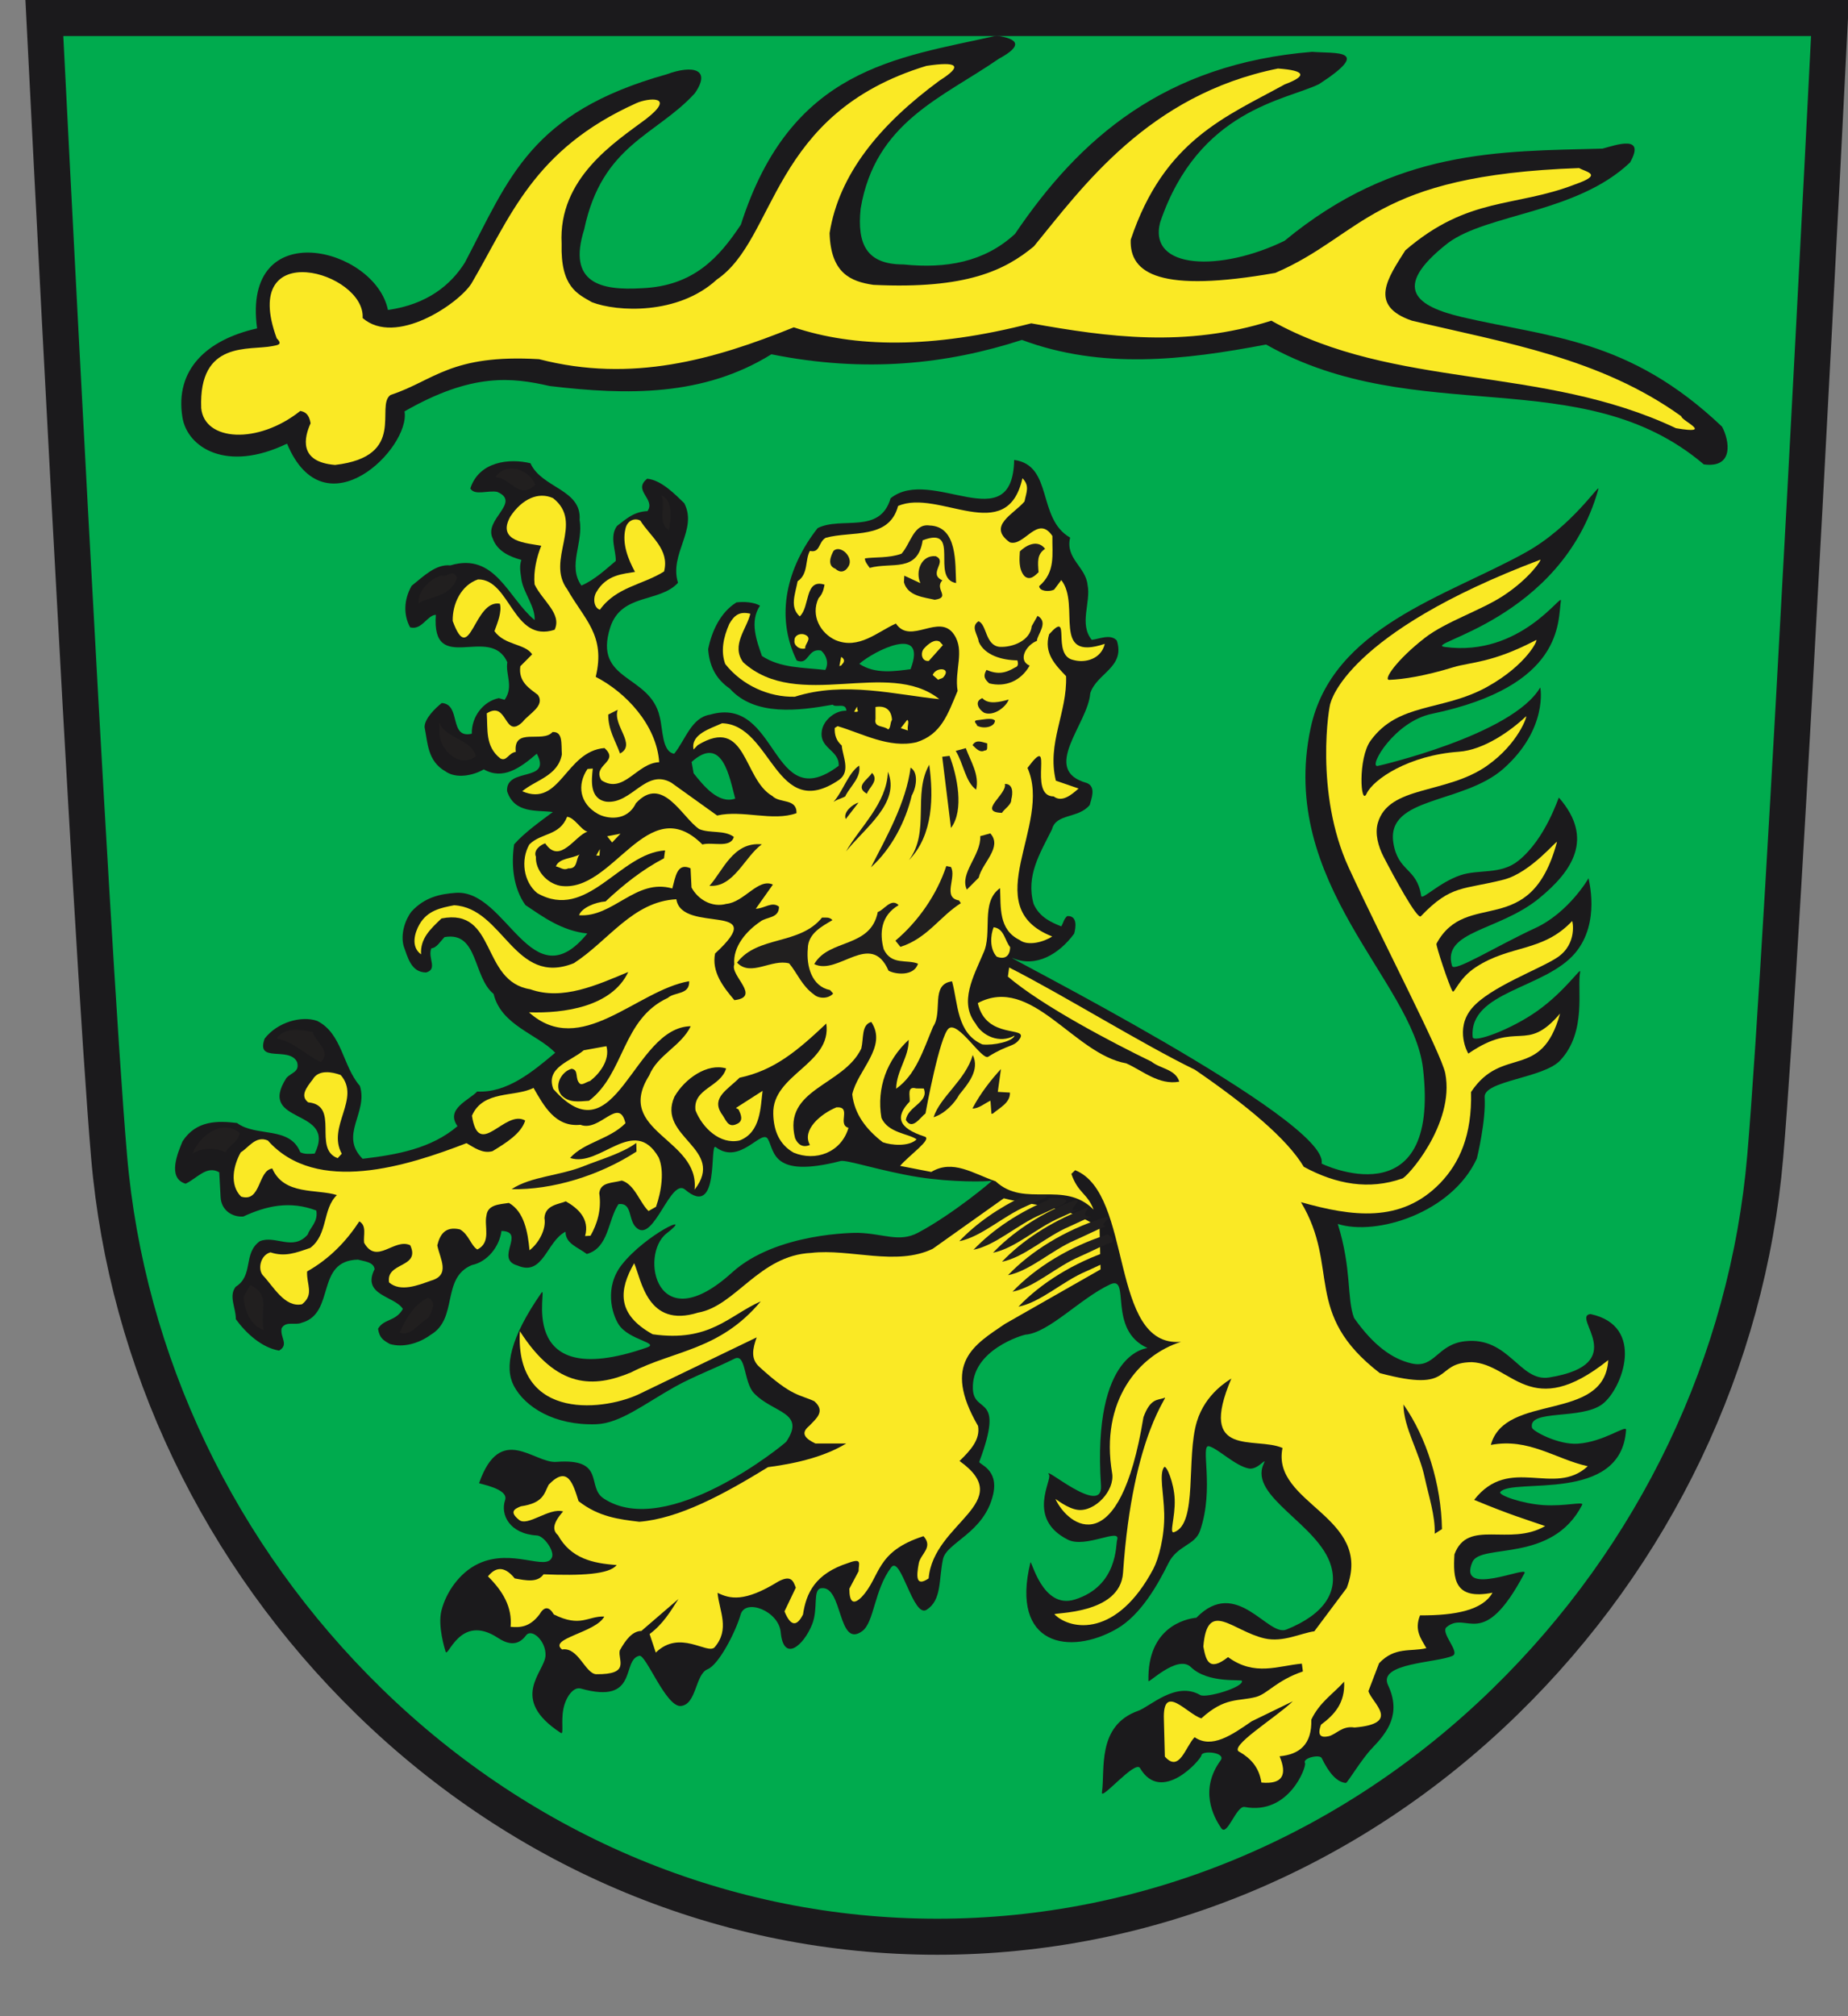 <?xml version="1.0" encoding="UTF-8" standalone="no"?>
<!-- Created with Inkscape (http://www.inkscape.org/) -->
<svg
   xmlns:svg="http://www.w3.org/2000/svg"
   xmlns="http://www.w3.org/2000/svg"
   version="1.0"
   width="532.16"
   height="580.373"
   id="svg3598">
  <rect width="100%" height="100%" fill="#808080" stroke="none"/>
  <defs
     id="defs3600" />
  <g
     transform="translate(-83.92,-242.175)"
     id="layer1">
    <path
       d="M 95.58,243.627 C 95.58,243.627 108.885,509.26 114.223,571.36 C 119.292,630.356 145.906,686.07 189.161,728.236 C 233.917,771.871 291.986,795.895 352.678,795.895 C 413.367,795.895 471.445,771.871 516.195,728.236 C 559.45,686.07 586.061,630.356 591.127,571.36 C 596.468,509.26 609.783,243.627 609.783,243.627 L 95.58,243.627 z"
       id="path3395"
       style="fill:#ffffff;stroke:none;stroke-width:4.687;stroke-linecap:butt;stroke-linejoin:miter;stroke-miterlimit:4;stroke-dasharray:none;stroke-opacity:1" />
    <path
       d="M 83.92,270.281 C 83.92,270.281 97.225,535.914 102.563,598.014 C 107.632,657.009 134.246,712.723 177.501,754.89 C 222.257,798.525 280.326,822.549 341.018,822.549 C 401.707,822.549 459.786,798.525 504.535,754.89 C 547.79,712.723 574.401,657.009 579.467,598.014 C 584.808,535.914 598.123,270.281 598.123,270.281 L 83.92,270.281 z"
       id="path149"
       style="fill:none;stroke:none;stroke-width:3.246;stroke-linecap:butt;stroke-linejoin:miter;stroke-miterlimit:4;stroke-dasharray:none;stroke-opacity:1" />
    <path
       d="M 96.692,247.36 C 96.692,247.36 109.997,512.994 115.335,575.094 C 120.404,634.089 147.018,689.803 190.273,731.97 C 235.03,775.605 293.098,799.629 353.79,799.629 C 414.479,799.629 472.558,775.605 517.307,731.97 C 560.562,689.803 587.173,634.089 592.239,575.094 C 597.58,512.994 610.895,247.36 610.895,247.36 L 96.692,247.36 z"
       id="path3391"
       style="fill:#00ab4e;fill-opacity:1;stroke:#1b1a1c;stroke-width:10.37;stroke-linecap:butt;stroke-linejoin:miter;stroke-miterlimit:4;stroke-dasharray:none;stroke-opacity:1" />
    <path
       d="M 392.083,396.911 C 390.619,402.92 396.581,405.332 397.097,410.51 C 398.132,415.495 394.564,421.772 398.313,426.347 C 400.452,426.096 403.735,424.542 405.53,426.541 C 408.003,434.296 399.707,435.932 397.874,441.73 C 397.21,450.634 383.387,463.786 396.881,467.547 C 399.675,468.647 398.156,472.181 397.716,473.885 C 394.428,477.879 388.051,476.208 386.847,480.899 C 383.439,487.755 379.292,494.192 381.555,502.319 C 383.22,506.195 386.753,507.715 389.546,508.815 C 390.177,507.707 390.227,506.759 391.226,505.86 C 394.279,505.644 393.709,509.227 393.24,510.915 C 388.933,516.771 382.251,520.791 375.554,517.961 C 370.164,515.73 467.002,564.559 464.497,577.076 C 464.013,576.957 498.832,593.866 493.697,549.719 C 490.772,524.561 451.844,496.591 461.319,451.817 C 467.49,422.657 500.343,413.908 523.256,401.178 C 536.757,393.676 544.806,380.797 544.179,383.025 C 533.524,420.928 492.85,427.427 500.007,428.394 C 521.844,431.342 533.797,412.505 533.398,415.113 C 532.496,421 534.384,439.673 496.238,447.637 C 485.485,449.882 477.996,462.815 480.566,462.659 C 480.764,462.647 519.424,453.758 527.44,440.061 C 527.533,439.902 529.741,451.964 516.93,463.367 C 505.326,473.695 483.083,471.344 485.155,484.734 C 486.463,493.193 491.927,491.859 493.169,500.015 C 493.382,501.417 498.263,496.209 504.456,494.098 C 509.756,492.293 516.017,494.028 521.138,489.94 C 529.044,483.629 532.703,471.603 532.832,471.751 C 543.079,483.49 536.733,492.909 527.094,500.773 C 515.547,510.194 499.09,510.079 502.059,520.19 C 502.631,522.138 514.556,514.611 526.098,509.266 C 535.726,504.806 541.484,494.834 541.367,494.936 C 541.257,495.032 544.976,507.577 537.54,516.455 C 528.877,526.797 506.9,527.466 507.996,540.663 C 508.151,542.531 519.104,538.511 526.674,533.119 C 534.649,527.438 539.25,520.355 538.948,521.906 C 538.015,526.708 540.949,539.162 533.184,547.419 C 528.378,552.531 511.136,553.218 511.443,557.968 C 511.877,564.653 509.237,575.553 509.209,575.614 C 502.026,591.298 480.266,598.001 469.152,594.467 C 473.224,607.46 471.723,615.951 473.839,621.518 C 479.455,629.488 484.875,633.322 490.363,634.605 C 497.121,636.186 497.684,629.152 505.742,628.231 C 518.474,626.774 521.511,640.035 530.04,638.654 C 553.978,634.777 536.19,621.034 541.917,620.405 C 557.894,623.757 551.113,641.957 545.375,646.308 C 539.24,650.958 523.934,647.707 525.077,653.094 C 525.295,654.121 532.694,658.103 538.284,657.712 C 545.895,657.18 552.266,652.135 552.164,653.758 C 550.825,675.053 519.345,667.393 515.955,671.618 C 515.239,672.51 522.276,674.989 528.327,675.39 C 534.623,675.808 540.081,674.242 539.533,675.31 C 530.813,692.304 510.292,686.248 507.913,691.794 C 503.459,702.178 524.168,692.624 522.93,694.965 C 510.825,717.852 506.383,705.58 500.493,710.504 C 498.584,712.1 504.473,717.683 502.254,718.744 C 497.94,720.808 480.59,720.764 483.617,727.188 C 487.539,735.51 483.429,740.802 479.046,745.35 C 475.921,748.594 471.938,755.4 471.473,755.363 C 468.902,755.159 466.595,752.496 464.526,748.196 C 463.979,747.059 458.926,748.147 459.714,749.656 C 460.219,750.624 455.12,764.697 442.335,762.281 C 439.937,761.827 437.318,770.855 435.628,768.416 C 433.251,764.987 429.286,757.278 435.407,748.882 C 437.108,746.549 430.056,745.923 429.896,747.388 C 429.757,748.646 418.348,761.618 412.198,751.07 C 410.816,748.699 400.855,760.644 401.239,758.078 C 402.202,751.634 399.65,738.849 411.71,734.585 C 415.078,733.394 422.543,725.981 429.545,730.057 C 431.219,731.031 442.15,727.819 441.556,725.967 C 441.392,725.455 431.778,726.79 426.868,722.028 C 422.921,718.2 414.159,727.293 414.629,725.953 C 414.293,710.552 425.273,708.122 428.438,707.802 C 440.063,695.908 448.965,713.378 454.34,711.219 C 465.588,706.701 469.316,700.119 467.203,692.867 C 463.735,680.969 443.518,672.988 447.779,663.606 C 448.951,661.027 446.263,665.363 443.551,664.858 C 439.688,664.139 434.757,659.207 432.132,658.461 C 429.378,657.678 433.758,670.486 429.482,682.795 C 428.014,687.019 422.949,686.944 420.378,692.128 C 417.438,698.056 412.515,706.995 405.481,711.025 C 391.981,718.76 374.794,715.895 380.645,691.911 C 380.917,690.798 384.035,705.511 393.427,702.571 C 405.884,698.671 405.178,686.77 405.617,685.405 C 406.788,681.762 396.552,687.917 391.445,685.35 C 379.376,679.285 387.006,668.137 385.992,666.634 C 383.88,663.509 401.582,679.02 400.963,669.754 C 398.367,630.655 414.637,630.295 414.338,630.161 C 402.684,624.962 409.669,609.043 403.598,611.87 C 394.969,615.888 386.003,625.8 379.201,626.336 C 378.606,626.383 363.595,630.675 364.076,641.976 C 364.392,649.408 373.364,643.018 365.925,662.92 C 365.66,663.631 371.612,664.965 369.91,672.326 C 367.334,683.462 356.488,686.112 355.465,690.954 C 354.211,696.886 355.158,702.703 350.763,705.516 C 346.851,708.02 343.325,689.623 340.546,693.323 C 335.606,699.9 335.68,709.154 332.193,711.678 C 325.116,716.802 326.678,698.475 320.423,699.31 C 317.841,699.655 319.638,705.114 317.773,709.75 C 315.331,715.823 309.56,720.812 308.737,711.967 C 308.17,705.874 298.551,702.135 297.195,706.898 C 295.79,711.829 290.926,721.331 287.679,722.636 C 284.098,724.075 284.542,732.812 279.969,733.212 C 275.705,733.585 269.943,718.347 268.037,718.762 C 262.761,719.912 268,732.936 251.193,728.198 C 248.939,727.562 246.778,730.826 246.144,734.123 C 245.436,737.805 246.351,741.575 245.412,740.964 C 230.211,731.061 240.833,723.417 241.013,718.665 C 241.172,714.442 237.003,710.735 235.383,712.912 C 232.847,716.32 229.773,715.226 227.252,713.575 C 216.276,706.385 212.879,719.81 212.215,717.516 C 211.982,716.71 209.929,710.172 211.034,705.765 C 212.347,700.529 216.223,694.837 221.623,692.279 C 231.432,687.633 241.354,694.574 242.897,690.343 C 243.562,688.518 240.568,684.253 238.535,684.134 C 230.614,683.669 227.953,678.112 229.37,673.952 C 230.507,670.615 221.801,669.285 221.88,669.061 C 228.027,651.588 237.706,663.441 244.133,662.949 C 258.451,661.854 252.719,670.143 257.73,673.465 C 275.968,685.554 309.943,657.725 310.345,657.128 C 316.109,648.568 306.464,648.925 301.033,643.162 C 298.011,639.956 298.8,631.564 295.428,633.25 C 289.863,636.032 283.37,638.472 278.295,641.318 C 269.407,646.302 262.506,651.871 255.623,652.112 C 243.562,652.536 235.072,647.138 231.876,641.04 C 229.131,635.802 230.761,627.319 239.804,614.32 C 242.101,611.019 231.162,643.557 270.133,630.058 C 274.121,628.677 265.04,627.96 262.097,623.431 C 260.132,620.408 257.857,612.67 263.01,606.154 C 269.868,597.48 284.295,590.677 275.873,597.188 C 268.018,603.26 272.843,628.294 294.724,608.447 C 307.478,596.877 330.465,597.008 331.008,597.024 C 338.304,597.234 342.85,599.864 348.223,597.02 C 358.294,591.69 369.87,581.951 369.561,582.015 C 368.136,582.313 358.131,582.525 348.382,580.984 C 337.93,579.331 327.688,575.918 325.997,576.352 C 306.089,581.458 307.012,573.488 305.051,570.035 C 303.282,566.919 297.012,577.707 290.019,572.347 C 288.108,570.883 291.344,593.183 281.198,584.579 C 277.063,581.072 272.26,599.67 267.396,595.723 C 264.622,593.658 266.243,588.225 262.029,588.763 C 258.93,593.356 259.265,601.362 252.894,603.112 C 250.15,601.064 246.776,600.123 246.77,596.701 C 241.298,599.451 240.37,609.675 232.936,606.428 C 226.19,604.544 235.547,596.672 228.329,596.478 C 227.739,601.029 224.242,605.39 219.819,606.296 C 210.872,610.005 215.986,621.706 207.905,626.397 C 204.541,628.882 199.908,630.157 196.163,629.007 C 194.315,627.956 193.209,627.328 192.78,624.643 C 194.46,621.685 197.835,622.625 199.932,618.936 C 197.658,615.201 187.967,615.065 191.793,607.471 C 191.524,605.363 188.711,605.227 186.991,604.741 C 174.613,605.029 180.654,620.192 170.809,622.901 C 168.862,623.746 166.277,622.277 165.016,624.495 C 164.497,627.13 167.24,629.18 164.292,630.923 C 159.39,630.091 154.851,626.045 151.838,621.888 C 151.833,618.465 149.719,615.308 151.765,612.567 C 157.08,609.234 153.799,602.972 158.742,599.432 C 163.216,597.578 168.285,602.41 172.541,597.503 C 173.221,595.448 175.589,593.863 175.001,590.595 C 167.354,587.716 160.617,589.258 153.984,592.33 C 150.931,592.546 147.608,590.657 147.436,586.657 L 147.055,579.598 C 143.393,577.516 140.683,581.352 137.366,582.885 C 131.937,581.266 135.187,573.829 136.495,570.664 C 140.433,564.597 146.706,564.739 152.183,565.412 C 157.671,569.51 167.358,566.22 170.379,573.803 C 171.484,574.431 173.014,574.322 174.542,574.214 C 181.149,560.868 157.664,566.087 166.38,552.474 C 167.795,550.836 170.272,550.781 169.474,547.882 C 167.253,543.2 157.464,548.383 160.136,541.108 C 163.811,536.358 170.76,534.448 175.243,536.018 C 182.467,539.635 182.542,548.96 187.56,554.744 C 190.001,562.481 181.484,568.875 188.346,575.71 C 198.3,574.53 208.096,572.767 215.667,566.323 C 212.124,561.379 218.916,558.886 221.335,556.352 C 229.868,556.806 237.228,550.731 243.805,545.185 C 238.576,539.771 228.245,537.319 226.062,528.261 C 220.046,523.375 221.702,510.149 211.907,511.91 C 210.699,513.175 209.65,515.021 208.124,515.132 C 207.021,517.925 210.085,521.133 206.611,522.089 C 202.237,522.048 201.332,517.625 200.166,514.521 C 199.209,511.043 200.57,506.934 202.408,504.555 C 206.244,500.386 210.668,499.48 215.25,499.154 C 229.948,498.224 236.975,530.553 253.05,510.868 C 245.673,510.095 240.185,505.997 235.227,502.689 C 231.683,497.745 231.089,491.056 231.972,485.206 C 234.81,481.934 239.753,478.393 243.118,475.907 C 238.588,475.286 232.057,476.459 229.936,469.88 C 229.552,462.821 242.996,467.532 238.498,459.113 C 233.714,463.235 228.769,466.773 223.231,463.625 C 220.286,465.372 215.283,466.437 212.169,464.179 C 206.998,461.239 207.091,455.92 206.186,451.496 C 206.126,449.02 209.335,445.956 211.124,444.531 C 216.811,444.833 213.073,454.923 219.782,453.36 C 219.665,448.41 223.133,444.03 227.556,443.124 L 229.24,443.593 C 231.919,439.74 229.434,436.376 230.007,432.793 C 225.081,421.687 208.1,436.95 209.431,419.142 C 206.952,419.2 205.383,423.682 202.01,422.741 C 200.104,419.216 200.148,414.844 202.457,410.781 C 206.031,407.928 209.449,404.497 213.613,404.908 C 226.562,401.033 230.227,414.352 237.88,420.657 C 238.084,416.865 234.861,413.077 234.115,409.233 C 233.846,407.126 233.37,405.39 234.049,403.333 C 230.705,402.408 227.142,400.873 225.816,397.188 C 223.063,391.715 234.169,386.789 227.101,383.75 C 224.467,383.229 220.573,384.924 219.354,382.767 C 221.899,374.93 230.666,374.049 236.674,375.51 C 239.903,382.719 251.494,382.956 250.829,391.861 C 252.004,398.391 247.276,404.988 251.349,410.721 C 255.242,409.025 258.447,405.961 261.235,403.638 C 261.385,400.793 259.324,396.689 261.579,393.575 C 264.157,391.619 266.366,389.455 270.37,389.288 C 272.838,385.804 265.961,383.362 270.294,379.964 C 274.457,380.375 278.42,384.582 280.955,386.999 C 284.923,394.63 276.562,401.603 279.162,409.919 C 273.906,415.726 262.835,412.853 259.646,422.767 C 254.624,438.477 271.108,436.12 273.877,448.442 C 274.832,451.915 274.478,458.555 278.062,459.126 C 281.32,455.115 282.99,448.735 288.363,447.88 C 308.263,442.093 305.816,477.344 325.431,462.6 C 325.685,457.858 319.415,457.713 320.667,452.074 C 321.397,449.069 324.762,446.585 327.638,446.755 C 327.549,444.262 324.605,446.007 323.705,445.008 C 313.911,446.768 301.27,448.379 294.087,440.387 C 289.865,437.499 288.171,433.603 287.845,429.022 C 288.886,423.75 291.456,418.373 295.98,415.569 C 298.085,415.299 300.933,415.454 302.777,416.502 C 299.679,421.092 301.853,426.724 303.337,430.988 C 308.665,434.504 315.147,434.28 321.574,435.003 C 322.623,433.157 321.985,430.839 320.35,429.42 C 316.397,428.64 316.882,433.8 313.348,432.282 C 307,419.392 310.603,405.318 319.375,394.18 C 326.216,390.741 337.343,396.089 340.375,385.599 C 352.104,376.142 375.491,397.74 375.965,374.559 C 387.294,376.113 382.482,391.455 392.083,396.911 z"
       id="path242"
       style="fill:#1b1a1c;fill-opacity:1;stroke:none;stroke-opacity:1" />
    <path
       d="M 378.942,386.512 C 375.894,390.153 368.104,393.541 374.7,398.269 C 378.844,399.646 382.742,390.138 386.97,396.45 C 386.877,401.769 387.944,406.774 383.158,410.893 C 383.267,412.421 386.112,412.572 387.481,411.885 L 389.529,409.141 C 395.233,416.291 386.369,432.748 402.056,427.496 C 401.066,431.82 396.463,433.111 393.059,432.154 C 386.472,430.852 392.709,417.298 386.034,424.74 C 384.414,430.171 387.847,433.588 390.912,436.794 C 391.303,447.277 385.317,456.088 387.975,466.882 L 394.513,469.133 C 392.514,470.927 389.73,473.252 387.356,471.415 C 379.559,471.38 387.994,452.237 379.803,463.213 C 387.111,479.581 364.933,503.128 386.92,511.717 C 384.551,513.303 379.918,514.578 377.545,512.739 C 371.427,509.75 372.151,503.322 371.906,497.809 C 366.142,501.862 369.849,510.808 367.071,516.555 C 364.242,523.253 360.044,530.639 364.852,536.792 C 366.757,540.317 371.769,542.678 376.082,540.245 C 375.613,541.93 370.03,543.155 366.815,542.795 C 359.379,539.544 359.833,531.01 358.08,524.637 C 351.762,525.443 355.521,533.442 352.632,537.663 C 349.803,544.361 347.71,551.476 341.978,555.547 C 342.102,550.244 345.696,546.425 345.581,541.472 C 339.378,547.23 336.286,555.244 337.731,563.881 C 339.585,568.356 345.854,568.498 347.861,570.127 C 345.653,572.292 340.54,571.829 338.116,570.939 C 333.368,567.262 329.984,562.898 329.339,557.157 C 330.852,550.2 339.579,543.436 334.821,536.333 C 331.926,537.131 332.672,540.974 331.943,543.979 C 326.805,554.738 309.263,555.515 312.877,569.785 C 313.727,571.731 315.203,572.57 317.15,571.725 C 314.715,567.411 320.29,562.761 324.766,560.907 C 329.346,560.578 324.882,565.857 328.255,566.799 C 326.161,573.917 318.794,576.568 312.467,573.948 C 308.404,571.639 306.71,567.742 306.593,562.793 C 306.25,551.359 323.525,548.476 321.865,536.784 C 313.454,544.705 306.88,550.251 296.878,552.38 C 293.46,555.813 288.807,558.055 291.577,562.559 C 293.005,564.349 293.431,567.033 296.168,565.661 C 298.117,564.813 297.269,562.864 296.579,561.498 L 295.842,561.079 L 303.523,556.157 C 302.9,560.694 303.078,568.118 296.865,570.451 C 291.283,571.674 286.214,566.842 284.201,561.785 C 283.395,555.467 291.405,555.133 293.024,549.704 C 287.593,548.08 281.069,552.681 278.132,557.85 C 272.944,569.556 293.13,572.724 283.936,584.598 C 285.484,569.844 260.665,567.951 270.85,551.754 C 273.258,545.795 280.049,543.305 282.828,537.556 C 266.076,537.805 261.37,576.168 243.251,555.611 C 240.923,549.397 248.239,547.696 252.027,544.473 L 258.554,543.3 C 259.669,547.354 256.415,551.365 253.838,553.318 C 252.678,553.637 251.679,554.536 250.942,554.118 C 249.304,552.698 250.773,550.113 248.507,549.804 C 245.61,550.598 243.301,554.661 245.626,557.446 C 247.793,559.656 250.479,559.226 253.532,559.01 C 263.841,551.189 262.961,535.544 276.224,529.403 C 278.223,527.607 282.542,528.598 282.377,524.595 C 267.209,527.212 251.135,546.9 236.247,533.551 C 246.313,533.897 260.107,531.97 264.829,521.948 C 255.879,525.655 245.933,530.263 236.602,526.911 C 222.295,524.651 227.01,503.393 211.054,506.537 C 207.845,509.601 204.882,512.309 205.178,516.874 C 202.063,514.619 203.423,510.505 204.682,508.291 C 206.991,504.228 210.838,503.481 214.681,502.736 C 228.907,503.492 232.066,526.298 249.173,519.409 C 259.219,512.905 266.095,501.669 278.684,501.008 C 280.235,511.171 306.239,501.524 289.836,516.628 C 288.796,521.899 292.176,526.264 295.4,530.05 C 303.247,529.135 294.065,522.941 295.375,519.777 C 294.89,514.614 298.937,510.076 302.881,507.432 C 304.669,506.006 308.253,506.577 308.246,503.154 C 306.238,501.525 304.033,503.69 301.555,503.747 L 306.492,496.782 C 302.22,494.842 298.232,501.858 293.068,502.344 C 289.014,503.46 284.955,501.152 283.052,497.627 L 282.773,492.096 C 278.872,490.367 278.459,494.53 277.52,497.904 C 267.03,494.871 260.523,506.319 250.668,505.603 C 251.351,503.549 255.246,501.851 258.298,501.635 C 263.506,496.776 268.868,492.496 275.13,489.216 L 275.439,486.95 C 262.271,487.77 253.045,507.442 238.642,499.255 C 234.632,496 233.828,489.677 236.345,485.248 C 239.76,481.814 245.032,482.856 247.232,477.267 C 249.499,477.58 251.034,480.895 253.089,481.574 C 249.615,482.53 245.157,491.234 240.928,484.922 C 239.769,485.239 237.4,486.825 238.25,488.773 C 238.046,492.565 241.27,496.351 245.224,497.133 C 260.507,499.469 270.29,469.367 286.184,485.239 C 289.079,484.442 294.298,486.431 295.24,483.06 C 292.496,481.011 288.439,482.127 285.276,480.816 C 280.317,477.51 274.704,465.036 267.031,473.378 C 264.463,478.757 258.612,477.874 256.027,476.405 C 250.858,473.467 250.003,468.096 253.1,463.506 L 254.627,463.395 C 254.266,466.611 253.592,472.091 258.495,472.923 C 265.872,473.695 269.853,463.257 277.237,467.454 L 290.431,476.908 C 297.749,475.205 306.502,478.713 313.293,476.222 C 313.366,471.867 308.494,473.494 306.329,471.288 C 297.834,466.459 299.007,448.07 284.853,456.638 L 283.644,457.905 C 282.739,453.482 288.531,451.889 291.846,450.353 C 306.28,450.74 307.241,479.134 325.598,466.607 C 328.965,464.124 326.532,459.809 326.316,456.753 C 324.677,455.334 324.2,453.599 324.301,451.7 L 325.121,451.19 C 332.208,453.264 339.96,457.67 347.86,455.809 C 355.018,453.526 356.847,447.728 359.679,441.032 C 358.695,435.097 361.843,429.56 358.64,424.806 C 354.411,418.494 346.11,427.944 341.911,421.649 C 336.618,424.016 331.202,429.243 324.505,426.412 C 320.236,424.474 317.273,419.369 319.63,414.36 C 320.84,413.092 321.1,411.774 321.361,410.457 C 315.562,408.627 317.213,416.893 314.218,419.589 C 311.315,416.961 312.834,413.427 313.614,409.473 C 316.771,407.357 315.686,403.321 317.155,400.737 C 320.13,401.449 319.543,398.185 321.699,396.968 C 329.23,394.898 339.931,397.56 342.54,387.807 C 354.224,382.722 373.862,399.747 378.348,379.823 C 380.513,382.029 379.463,383.876 378.942,386.512 z"
       id="path244"
       style="fill:#fae925" />
    <path
       d="M 382.992,406.891 C 381.993,407.789 380.574,409.425 378.938,408.006 C 377.14,406.009 377.504,402.794 377.604,400.897 C 379.813,398.732 382.917,397.567 384.871,400.143 C 382.507,401.728 382.773,403.834 382.992,406.891 z"
       id="path246"
       style="fill:#211f1f" />
    <path
       d="M 382.51,426.646 C 379.405,427.814 376.887,432.244 380.42,433.764 C 377.902,438.195 373.426,440.048 368.766,438.865 C 367.467,437.639 366.938,436.85 367.988,435.003 C 371.155,436.314 373.26,436.045 376.207,434.302 C 377.364,433.981 377.048,432.824 376.888,432.246 C 372.545,432.22 367.452,430.791 365.759,426.896 C 365.493,424.79 363.324,422.582 365.693,420.996 C 368.117,421.885 367.606,427.946 371.767,428.357 C 375.564,428.56 380.617,426.546 381.026,422.384 L 382.705,419.43 C 386.027,421.318 382.61,424.749 382.51,426.646 z"
       id="path248"
       style="fill:#211f1f" />
    <path
       d="M 359.239,410 C 351.703,408.647 360.887,393.348 349.623,397.694 C 348.169,407.127 340.736,403.878 334.364,405.631 C 333.835,404.842 332.936,403.841 332.989,402.896 C 335.674,402.467 339.837,402.879 343.521,401.552 C 346.149,398.65 347.032,392.801 351.562,393.422 C 359.727,393.667 358.963,404.468 359.239,410 z"
       id="path250"
       style="fill:#211f1f" />
    <path
       d="M 355.285,409.217 C 352.867,411.751 357.879,414.111 353.086,414.808 C 350.082,414.077 345.339,413.825 344.224,409.771 L 344.324,407.874 L 348.966,410.024 C 347.428,406.707 349.21,401.857 353.373,402.269 C 356.908,403.789 351.015,407.28 355.285,409.217 z"
       id="path252"
       style="fill:#211f1f" />
    <path
       d="M 367.332,447.333 C 365.854,446.493 364.269,444.125 366.797,443.12 C 368.591,445.118 372.064,444.162 374.384,443.524 C 373.704,445.58 370.127,448.433 367.332,447.333 z"
       id="path254"
       style="fill:#211f1f" />
    <path
       d="M 351.388,432.408 C 349.28,432.676 348.854,429.99 350.094,428.74 C 351.273,427.456 353.058,426.028 354.537,426.868 L 355.435,427.868 L 351.388,432.408 z"
       id="path256"
       style="fill:#fae925" />
    <path
       d="M 328.303,405.117 C 327.253,406.964 325.757,407.092 324.458,405.865 C 322.034,404.975 323.133,402.179 323.971,400.704 C 325.971,398.908 329.772,402.532 328.303,405.117 z"
       id="path258"
       style="fill:#211f1f" />
    <path
       d="M 355.507,437.191 C 354.718,437.721 354.348,437.51 354.138,437.88 L 352.502,436.462 C 353.393,434.035 358.136,434.288 355.507,437.191 z"
       id="path260"
       style="fill:#fae925" />
    <path
       d="M 370.446,449.591 C 370.345,451.489 367.079,452.074 365.234,451.025 C 365.444,450.656 363.965,449.816 365.124,449.497 C 366.653,449.39 369.546,448.592 370.446,449.591 z"
       id="path262"
       style="fill:#211f1f" />
    <path
       d="M 346.125,434.791 C 341.911,435.328 335.96,436.34 331.37,433.245 C 335.366,429.651 351.204,421.555 346.125,434.791 z"
       id="path264"
       style="fill:#00ab4e;fill-opacity:1" />
    <path
       d="M 354.417,443.412 C 341.927,442.176 327.114,438.153 312.795,442.717 C 305.398,442.909 297.562,439.431 292.753,433.279 C 291.428,429.594 292.209,425.64 293.941,421.74 C 295.41,419.155 296.986,418.096 299.989,418.827 C 298.999,423.151 294.376,427.85 297.916,432.792 C 313.701,447.14 339.638,431.592 354.417,443.412 z"
       id="path266"
       style="fill:#fae925" />
    <path
       d="M 367.514,458.184 C 366.148,458.874 365.249,457.875 363.981,456.664 C 365.031,454.818 366.879,455.869 368.195,456.127 C 368.144,457.076 368.463,458.236 367.514,458.184 z"
       id="path268"
       style="fill:#211f1f" />
    <path
       d="M 375.135,472.286 C 375.241,473.814 373.086,475.032 372.456,476.139 C 365.236,475.944 374.076,470.709 373.28,467.814 C 375.755,467.755 375.605,470.601 375.135,472.286 z"
       id="path270"
       style="fill:#211f1f" />
    <path
       d="M 365.011,469.464 C 361.898,467.205 361.411,462.045 359.138,458.308 L 362.036,457.513 C 363.36,461.198 366.034,465.161 365.011,469.464 z"
       id="path272"
       style="fill:#211f1f" />
    <path
       d="M 357.768,480.493 L 355.245,460.004 L 357.352,459.736 C 359.522,465.368 361.653,475.372 357.768,480.493 z"
       id="path274"
       style="fill:#211f1f" />
    <path
       d="M 345.377,452.441 L 343.318,451.759 L 345.157,449.384 C 345.896,449.806 345.057,451.282 345.377,452.441 z"
       id="path276"
       style="fill:#fae925" />
    <path
       d="M 326.419,433.36 C 326.209,433.729 326.209,433.729 325.629,433.889 L 326.15,431.253 C 326.889,431.673 327.418,432.464 326.419,433.36 z"
       id="path278"
       style="fill:#fae925" />
    <path
       d="M 339.685,452.137 C 338.42,450.93 335.522,451.726 336.042,449.09 L 336.036,445.667 C 338.721,445.239 340.569,446.29 340.785,449.342 C 340.155,450.451 340.474,451.608 339.685,452.137 z"
       id="path280"
       style="fill:#fae925" />
    <path
       d="M 276.547,394.753 C 273.224,392.864 275.613,387.871 274.413,384.748 C 277.947,386.268 277.068,392.118 276.547,394.753 z"
       id="path282"
       style="fill:#211f1f" />
    <path
       d="M 315.819,428.801 C 314.084,429.281 312.445,427.861 312.705,426.544 C 312.596,425.014 314.545,424.168 316.024,425.008 C 317.868,426.057 315.499,427.643 315.819,428.801 z"
       id="path284"
       style="fill:#fae925" />
    <path
       d="M 345.67,489.739 C 351.816,481.507 346.683,470.771 351.51,462.279 C 352.741,471.285 352.716,482.505 345.67,489.739 z"
       id="path286"
       style="fill:#211f1f" />
    <path
       d="M 365.756,494.804 L 362.339,498.235 C 360.114,493.551 366.477,488.373 366.2,482.843 L 369.098,482.048 C 372.688,486.041 366.746,490.481 365.756,494.804 z"
       id="path288"
       style="fill:#211f1f" />
    <path
       d="M 331.032,446.732 C 330.823,447.1 330.823,447.1 329.874,447.049 L 330.713,445.572 L 330.923,445.204 L 330.713,445.572 C 330.874,446.151 330.663,446.522 331.032,446.732 z"
       id="path290"
       style="fill:#fae925" />
    <path
       d="M 346.473,471.14 C 344.75,478.467 340.712,486.431 334.719,491.82 C 339.178,483.116 344.844,473.147 346.137,463.134 C 348.352,464.393 347.942,468.557 346.473,471.14 z"
       id="path292"
       style="fill:#211f1f" />
    <path
       d="M 275.149,406.662 C 269.047,410.521 261.41,411.067 256.683,417.661 C 254.999,417.192 254.569,414.505 255.618,412.659 C 258.556,407.491 263.51,407.373 266.774,406.786 C 264.868,403.262 263.015,398.787 264.007,394.467 C 264.528,391.83 266.843,391.192 268.321,392.032 C 271.124,396.558 276.823,400.284 275.149,406.662 z"
       id="path294"
       style="fill:#fae925" />
    <path
       d="M 327.543,487.252 C 331.531,480.235 339.312,473.423 339.607,464.306 C 343.315,473.254 332.879,480.514 327.543,487.252 z"
       id="path296"
       style="fill:#211f1f" />
    <path
       d="M 333.563,470.644 C 329.87,468.544 333.974,466.48 335.024,464.633 C 337.191,466.843 334.033,468.957 333.563,470.644 z"
       id="path298"
       style="fill:#211f1f" />
    <path
       d="M 327.452,471.078 C 327.611,471.658 325.537,471.944 323.928,472.984 C 326.586,470.098 328.176,464.65 331.333,462.536 C 331.919,465.801 329.131,468.124 327.452,471.078 z"
       id="path300"
       style="fill:#211f1f" />
    <path
       d="M 360.081,501.348 L 360.61,502.138 C 354.509,505.997 350.94,512.275 343.199,514.715 L 341.774,512.927 C 348.346,507.381 353.703,499.676 356.422,491.452 L 357.74,491.713 C 359.485,494.658 355.178,500.516 360.081,501.348 z"
       id="path302"
       style="fill:#211f1f" />
    <path
       d="M 238.057,381.671 C 233.432,386.369 230.94,379.58 226.568,379.537 C 229.665,374.947 236.204,377.196 238.057,381.671 z"
       id="path304"
       style="fill:#211f1f" />
    <path
       d="M 247.293,411.835 C 252.16,420.466 258.387,424.983 255.465,437 C 264.167,441.458 272.989,450.868 273.749,461.562 C 267.268,461.786 263.55,470.908 257.113,466.761 C 254.312,462.239 262.529,461.534 257.987,457.487 C 246.716,458.41 245.279,474.691 234.309,469.921 C 238.095,466.701 244.627,465.528 245.717,459.308 C 245.502,456.253 246.071,452.668 243.017,452.886 C 240.178,456.16 231.686,451.333 232.438,458.6 C 230.334,458.869 229.814,461.504 227.965,460.453 C 223.585,456.988 224.416,452.085 224.091,447.503 C 230.192,443.644 229.008,455.185 234.422,449.955 C 236.261,447.58 240.944,445.357 238.83,442.201 C 236.454,440.363 233.131,438.474 233.755,433.943 L 237.17,430.509 C 235.054,427.355 229.316,428.001 226.302,423.845 C 227.193,421.419 228.502,418.254 227.866,415.94 C 220.329,414.588 219.266,434.503 214.283,420.922 C 214.168,415.969 216.736,410.59 221.579,408.946 C 230.904,408.874 231.631,427.361 243.634,423.437 C 245.813,418.812 240.085,415.068 237.861,410.384 C 237.482,406.748 238.475,402.428 239.784,399.264 C 235.832,398.482 226.716,398.187 230.914,390.8 C 234.221,385.842 238.905,383.617 243.178,385.557 C 252.308,392.701 240.899,403.317 247.293,411.835 z"
       id="path306"
       style="fill:#fae925" />
    <path
       d="M 327.468,477.926 C 326.623,475.98 329.41,473.657 331.146,473.178 L 327.468,477.926 z"
       id="path308"
       style="fill:#211f1f" />
    <path
       d="M 342.697,502.705 C 337.594,505.667 337.13,510.778 338.408,515.413 C 340.629,520.097 345.102,518.242 348.269,519.552 C 347.117,523.294 341.638,522.621 339.79,521.571 C 334.706,509.889 325.255,523.082 318.397,519.674 C 322.595,512.288 334.611,515.209 336.695,504.668 C 338.434,504.191 340.533,500.497 342.697,502.705 z"
       id="path310"
       style="fill:#211f1f" />
    <path
       d="M 295.636,472.046 C 290.793,473.691 286.514,468.328 283.66,464.752 L 283.074,461.487 C 292.064,453.407 294.04,466.255 295.636,472.046 z"
       id="path312"
       style="fill:#00ab4e;fill-opacity:1" />
    <path
       d="M 288.211,497.14 C 292.049,492.969 294.981,484.377 303.304,485.199 C 298.361,488.74 295.221,497.705 288.211,497.14 z"
       id="path314"
       style="fill:#211f1f" />
    <path
       d="M 262.468,459.058 C 261.143,455.372 259.03,452.217 259.071,447.843 L 261.807,446.469 C 260.238,450.951 267.361,456.464 262.468,459.058 z"
       id="path316"
       style="fill:#211f1f" />
    <path
       d="M 323.636,507.015 C 320.692,508.763 316.588,510.826 316.544,515.198 C 316.081,520.308 317.674,526.1 322.947,527.143 L 323.843,528.141 C 322.424,529.777 319.579,529.625 318.314,528.418 C 314.83,525.949 313.506,522.265 311.181,519.479 C 306.119,518.068 300.127,523.455 296.164,519.249 C 302.1,511.385 314.12,514.309 320.632,506.286 C 321.581,506.337 322.741,506.018 323.636,507.015 z"
       id="path318"
       style="fill:#211f1f" />
    <path
       d="M 215.52,408.432 C 213.686,414.231 207.628,413.718 204.471,415.833 C 204.095,412.198 208.09,408.606 210.986,407.81 C 213.041,408.49 214.141,405.695 215.52,408.432 z"
       id="path320"
       style="fill:#211f1f" />
    <polygon
       points="81.331,188.64 83.851,186.479 83.13,189.359 81.331,188.64 "
       transform="matrix(1.026,0.583,-0.583,1.026,285.288,241.92)"
       id="polygon324"
       style="fill:#fae925" />
    <polygon
       points="81.331,194.039 81.331,192.239 82.049,193.68 81.331,194.039 "
       transform="matrix(1.026,0.583,-0.583,1.026,285.288,241.92)"
       id="polygon326"
       style="fill:#fae925" />
    <path
       d="M 220.957,459.891 C 216.014,463.431 210.786,458.018 210.46,453.436 L 210.451,450.011 C 211.725,454.644 219.891,454.888 220.957,459.891 z"
       id="path330"
       style="fill:#211f1f" />
    <path
       d="M 247.583,492.123 C 246.214,492.81 245.317,491.814 243.999,491.552 C 244.889,489.127 248.682,489.329 250.84,488.113 C 249.631,489.379 250.426,492.275 247.583,492.123 z"
       id="path332"
       style="fill:#fae925" />
    <path
       d="M 374.803,514.781 C 374.772,517.365 373.257,518.457 370.928,517.526 C 368.863,515.267 369.121,511.36 370.054,509.066 C 373.122,509.454 373.222,512.877 374.803,514.781 z"
       id="path322"
       style="fill:#fae925" />
    <path
       d="M 428.054,550.096 C 443.1,560.428 454.529,569.955 459.367,578.018 C 468.793,583.122 478.219,584.701 487.645,581.41 C 488.764,581.512 502.963,565.738 500.106,551.11 C 498.995,545.421 482.195,513.377 472.31,491.92 C 462.377,470.357 466.663,444.839 467.087,444.472 C 467.151,444.417 471.255,424.503 527.471,403.278 C 528.022,403.071 524.495,408.639 516.728,413.706 C 510.326,417.882 500.236,421.111 494.227,425.775 C 486.206,432 482.087,437.932 483.992,437.861 C 488.063,437.707 494.25,436.745 502.506,434.207 C 507.274,432.741 513.603,433.057 526.242,426.41 C 527.065,425.977 523.706,433.494 512.113,439.908 C 499.347,446.97 486.661,444.268 478.612,455.345 C 474.912,460.438 475.689,474.423 477.448,470.62 C 479.356,466.494 489.584,459.57 504.019,458.546 C 511.209,458.036 518.883,452.598 523.363,448.369 C 523.844,447.916 521.344,456.108 512.117,462.593 C 500.359,470.856 483.815,468.175 480.687,479.047 C 479.795,482.148 480.809,485.811 482.335,488.765 C 485.182,494.275 492.056,506.967 493.065,505.911 C 501.862,496.697 505.286,498.344 516.93,495.361 C 524.807,493.343 532.549,483.507 532.257,484.589 C 524.575,513.086 506.191,497.75 497.572,513.809 C 497.346,514.23 501.212,525.926 502.194,527.48 C 502.736,528.337 503.851,523.865 508.896,520.565 C 518.883,514.033 528.13,516.298 536.63,507.296 C 536.772,507.146 538.205,513.844 532.409,517.734 C 527.342,521.134 512.979,526.243 507.795,532.354 C 502.667,538.399 506.695,545.473 506.756,545.431 C 521.075,535.534 523.187,545.623 533.174,533.901 C 527.722,553.533 516.565,542.865 507.529,556.497 C 507.834,568.979 504.187,576.946 498.629,582.728 C 487.336,594.364 473.161,592.308 458.552,588.194 C 469.896,607.115 458.909,620.183 481.259,637.397 C 503.293,643.307 496.413,634.351 507.768,634.247 C 519.411,634.776 524.633,651.521 547.038,633.657 C 545.996,651.74 517.311,642.928 513.228,658.073 C 524.188,655.978 531.839,662.154 541.141,664.203 C 531.455,673.165 518.625,660.792 508.424,673.883 C 518.935,678.245 523.061,679.414 528.867,681.424 C 518.575,687.41 506.568,679.18 502.747,689.575 C 502.351,696.435 502.57,702.813 513.708,700.61 C 510.944,705.578 503.14,707.187 492.837,707.128 C 491.114,711.44 493.162,713.867 494.656,716.571 C 490.119,717.657 485.582,716.082 481.045,720.909 L 477.977,728.932 C 478.964,732.34 487.62,738.259 473.972,739.405 C 470.379,738.798 468.596,741.5 466.46,741.934 C 464.363,742.36 463.142,741.813 464.327,738.594 C 468.151,735.749 471.31,732.372 470.981,726.205 C 467.798,729.776 463.972,732.06 461.535,737.124 C 461.731,744.35 458.068,747.164 452.398,747.687 C 454.619,752.985 453.329,755.826 447.157,755.249 C 446.512,750.894 444.097,748.31 440.943,746.464 C 437.254,745.107 451.121,736.728 456.211,731.859 L 444.363,737.618 C 438.612,741.588 432.857,745.601 427.925,742.196 C 425.255,744.985 423.535,752.525 419.356,747.769 L 419.079,737.116 C 418.677,726.342 425.758,735.519 429.868,736.776 C 436.716,730.526 440.579,731.952 445.609,730.609 C 448.913,729.728 451.481,725.873 459.109,723.265 L 458.807,721.021 C 451.878,721.643 445.261,724.757 437.553,719.146 C 431.902,723.6 431.173,719.852 430.442,716.109 C 431.573,702.236 438.844,711.678 448.123,713.772 C 453.415,714.966 458.532,712.237 462.404,711.707 L 471.721,699.257 C 479.626,678.575 449.916,675.094 453.239,658.948 C 445.431,655.526 428.666,662.112 438.503,638.968 C 437.659,639.567 431.059,643.219 428.586,651.324 C 425.401,661.763 428.926,680.791 422.005,683.184 C 420.524,683.696 422.378,678.985 422.188,673.745 C 422.015,668.997 419.769,663.646 419.136,664.481 C 417.654,666.438 419.038,671.997 419.17,677.818 C 419.32,684.447 417.539,690.931 416.023,693.784 C 405.595,713.4 392.376,711.537 387.582,706.853 C 386.962,706.247 406.488,707.039 407.316,694.869 C 410.092,654.055 421.235,643.244 419.158,644.56 C 417.17,645.228 415.181,644.663 413.192,650.101 C 406.319,692.197 391.573,681.635 387.85,673.636 C 387.916,673.565 391.322,676.4 394.315,676.763 C 399.207,677.356 405.019,671.198 404.173,666.199 C 400.656,645.414 411.843,632.216 424.013,628.396 C 403.201,630.151 410.364,585.676 393.528,578.998 L 392.436,580.057 C 394.368,585.675 397.033,585.563 398.845,590.347 C 390.247,581.703 379.027,590.014 370.619,582.186 C 364.147,579.978 358.301,575.771 352.092,579.497 L 343.116,577.753 C 345.857,574.563 352.446,570.05 350.205,569.327 C 342.485,566.837 341.682,563.617 345.889,559.226 C 345.992,557.5 345.024,554.688 347.763,555.458 L 349.931,555.48 C 351.553,559.45 345.288,560.62 344.781,564.56 C 346.626,567.632 348.921,563.786 350.432,562.648 C 350.569,561.746 354.54,540.331 357.109,538.201 C 359.834,535.942 366.691,547.48 368.486,546.343 C 374.223,542.71 375.857,543.596 377.509,541.274 C 380.318,537.328 367.888,541.627 365.493,530.892 C 380.987,522.669 393.034,545.537 408.247,548.244 C 412.973,550.351 417.673,554.6 423.516,553.508 C 422.391,549.874 418.059,549.828 415.501,547.741 C 404.068,542.191 384.131,531.754 374.155,523.279 L 374.517,520.65 C 389.866,528.408 412.81,542.693 428.054,550.096 z"
       id="path328"
       style="fill:#fae925;stroke:none;stroke-width:0.994;stroke-opacity:1" />
    <path
       d="M 360.16,557.242 C 358.886,559.618 356.052,562.709 352.757,563.752 C 354.658,557.845 361.96,553.06 364.042,545.838 C 366.157,550.143 362.611,554.222 360.16,557.242 z"
       id="path334"
       style="fill:#211f1f" />
    <path
       d="M 371.25,556.452 L 374.746,556.654 C 374.879,559.62 371.697,561.069 369.847,562.697 L 369.429,562.775 L 369.14,558.985 C 367.547,559.706 365.697,561.334 363.946,561.234 C 366.163,556.976 369.292,552.974 372.16,549.876 L 371.25,556.452 z"
       id="path336"
       style="fill:#211f1f" />
    <path
       d="M 346.716,550.047 C 346.361,550.535 346.104,551.432 346.104,551.432 L 344.971,549.889 L 346.716,550.047 z"
       id="path338"
       style="fill:#fae925" />
    <path
       d="M 264.03,565.473 C 259.404,570.171 252.136,570.927 248.089,575.465 C 256.685,578.395 266.448,562.939 273.587,575.302 C 275.282,579.196 274.403,585.046 272.829,589.527 L 270.674,590.744 C 268.139,588.328 266.704,583.116 262.992,581.98 C 260.064,582.761 256.849,582.401 256.489,585.615 C 257.185,590.407 255.856,594.535 253.967,597.858 L 252.408,597.951 C 253.817,592.891 250.178,589.844 246.854,587.955 C 244.905,588.803 240.902,588.969 240.701,592.763 C 241.288,596.027 238.979,600.09 236.401,602.044 C 235.915,596.881 234.9,590.933 230.471,588.415 C 227.784,588.84 224.361,588.847 224,592.064 C 223.27,595.069 225.491,599.75 221.387,601.815 C 219.542,600.766 218.952,597.501 216.369,596.032 C 212.047,595.038 210.577,597.623 209.848,600.627 C 210.593,604.473 213.765,609.208 207.974,610.801 C 204.29,612.127 199.237,614.141 195.964,611.302 C 194.95,605.35 205.119,607.226 202.051,600.593 C 197.411,598.447 192.423,606.36 188.772,599.887 C 188.504,597.783 189.606,594.986 187.39,593.726 C 183.661,599.428 178.825,604.494 172.355,608.141 C 172.152,611.938 174.478,614.723 170.9,617.576 C 165.898,618.641 162.618,612.38 159.553,609.175 C 158.128,607.387 158.908,603.433 161.805,602.639 C 165.919,603.998 169.024,602.829 173.286,601.347 C 178.44,597.434 176.739,590.118 180.943,586.155 C 175.144,584.326 165.719,586.295 162.329,578.508 C 158.116,579.044 159.138,588.416 153.34,586.587 C 149.907,583.169 151.16,577.531 153.259,573.839 C 155.413,572.622 157.512,568.93 161.046,570.448 C 175.075,586.239 201.365,577.731 218.26,571.214 C 220.478,572.474 222.853,574.313 225.745,573.517 C 229.479,571.242 234.036,568.457 235.156,564.696 C 229.248,561.338 221.802,576.159 219.822,563.308 C 223.071,555.871 232.086,558.065 237.56,555.312 C 240.518,560.416 243.8,566.68 251.068,565.924 C 256.659,568.122 262.165,557.575 264.03,565.473 z"
       id="path340"
       style="fill:#fae925" />
    <path
       d="M 267.208,573.632 C 256.374,580.662 242.842,584.695 231.25,584.46 C 236.773,580.761 245.151,580.632 252.152,577.773 C 257.204,575.761 262.997,574.165 267.15,571.154 L 267.208,573.632 z"
       id="path342"
       style="fill:#211f1f" />
    <path
       d="M 176.326,547.867 C 172.054,545.927 168.463,541.935 163.562,541.101 C 166.061,537.634 170.352,538.611 173.937,539.181 C 174.732,542.074 179.531,544.802 176.326,547.867 z"
       id="path344"
       style="fill:#211f1f" />
    <path
       d="M 182.339,574.249 L 181.161,575.532 C 173.853,572.845 181.94,560.338 172.665,559.463 C 170.289,557.628 172.128,555.254 173.966,552.88 C 175.647,549.923 179.599,550.706 182.023,551.595 C 187.939,558.375 178.001,566.409 182.339,574.249 z"
       id="path346"
       style="fill:#fae925" />
    <path
       d="M 207.208,621.603 C 204.472,622.977 202.162,627.04 198.998,625.73 C 200.937,621.461 203.038,617.764 207.174,615.718 C 209.936,616.804 208.047,620.128 207.208,621.603 z"
       id="path348"
       style="fill:#211f1f" />
    <path
       d="M 152.984,568.306 C 152.46,570.942 150.143,571.582 148.884,573.797 C 145.351,572.277 141.718,572.653 139.348,574.24 C 141.339,569.019 148.072,564.051 152.984,568.306 z"
       id="path350"
       style="fill:#211f1f" />
    <path
       d="M 159.854,624.979 C 156.111,623.829 154.256,619.356 154.092,615.35 L 155.981,612.026 C 162.096,615.018 158.63,619.397 159.854,624.979 z"
       id="path352"
       style="fill:#211f1f" />
    <path
       d="M 499.159,682.296 C 498.943,669.382 494.733,655.905 488.066,646.419 C 488.081,653.066 492.652,660.089 494.188,667.493 C 495.34,672.807 497.25,678.505 497.071,683.631 L 499.159,682.296 z"
       id="path3323"
       style="fill:#211f1f" />
    <path
       d="M 372.977,587.085 C 382.168,589.444 391.36,589.069 400.551,595.683 L 400.848,607.543 L 373.274,623.257 C 364.645,629.164 355.004,634.423 365.565,652.61 C 366.255,656.465 363.429,659.615 360.228,662.691 C 377.005,674.67 352.699,680.335 351.333,696.492 C 347.65,698.992 347.767,696.002 348.5,692.123 C 349.006,689.447 352.77,687.533 349.85,684.335 C 335.878,688.826 337.603,695.933 332.061,701.829 C 329.689,704.201 328.503,703.41 328.503,699.457 L 331.171,694.416 C 331.125,692.386 332.395,690.47 328.206,692.044 C 318.672,695.1 316.075,700.679 315.16,706.869 C 313.382,710.403 311.603,710.351 309.824,705.98 L 313.085,699.16 C 312.385,697.342 311.818,695.358 308.045,697.381 C 298.249,703.424 294.124,702.378 290.551,700.643 C 291.034,705.881 294.213,711.119 289.662,716.357 C 287.488,718.405 279.68,711.094 272.762,717.839 L 270.983,712.503 C 274.808,709.671 276.991,706.019 279.285,702.422 L 268.611,711.613 C 266.074,711.646 264.136,714.072 262.384,717.246 C 261.794,720.037 265.599,724.181 255.565,724.066 C 252.409,723.818 250.406,716.139 245.781,716.95 C 241.675,713.787 255.51,712.107 257.937,707.462 C 253.122,707.299 251.164,710.708 243.409,706.869 C 242.025,704.497 240.641,704.497 239.258,706.869 C 236.49,710.512 233.723,710.68 230.956,710.427 C 231.48,704.685 228.633,700.066 224.433,695.899 C 227.003,692.747 229.572,693.323 232.142,696.492 C 235.412,697.102 238.714,697.776 240.444,695.306 C 251.135,695.753 259.458,695.338 261.495,692.637 C 254.663,692.168 248.301,690.76 244.595,684.039 C 243.112,682.754 242.842,680.863 246.077,677.22 C 242.021,676.008 235.793,681.775 233.328,679.592 C 230.515,677.303 232.077,676.473 233.921,675.737 C 240.492,674.777 240.618,671.975 241.926,669.511 C 247.384,663.835 248.918,669.147 250.524,674.255 C 256.356,678.813 262.187,679.481 268.018,680.185 C 279.412,679.266 292.122,672.425 305.08,664.47 C 314.062,663.3 321.791,661.191 327.613,657.651 L 318.718,657.651 C 315.886,656.291 314.278,654.756 316.939,652.61 C 318.974,650.459 321.712,648.407 318.422,645.495 C 314.164,643.493 312.081,644.288 302.708,635.71 C 299.93,633.34 300.707,630.26 301.818,627.112 L 268.611,643.123 C 258.883,648.118 232.175,651.814 233.624,625.333 C 244.298,642.021 254.972,641.662 265.646,637.193 C 278.136,630.783 291.215,630.859 303.004,616.735 C 293.714,620.876 288.343,628.544 271.872,626.222 C 261.214,620.338 262.288,613.218 266.535,605.764 C 268.64,610.593 270.331,624.569 284.918,619.996 C 295.789,618.108 302.51,603.5 317.532,602.799 C 328.598,601.501 342.03,606.703 352.519,601.613 L 372.977,587.085 z"
       id="path3325"
       style="fill:#fae925;fill-opacity:1;fill-rule:evenodd;stroke:none;stroke-width:1px;stroke-linecap:butt;stroke-linejoin:miter;stroke-opacity:1" />
    <path
       d="M 378.793,586.377 C 371.57,589.757 365.04,594.294 360.156,599.438 C 366.67,598.112 372.652,592.244 379.608,589.276 C 380.829,588.743 382.063,588.16 383.306,587.571 C 390.926,584.984 374.322,587.256 378.793,586.377 z"
       id="path3327"
       style="fill:#211f1f" />
    <path
       d="M 402.664,597.566 C 392.134,600.902 382.231,606.856 375.477,613.97 C 381.99,612.644 387.972,606.776 394.928,603.808 C 397.506,602.681 400.146,601.334 402.794,600.181 C 406.334,599.643 402.738,597.095 402.664,597.566 z"
       id="path3331"
       style="fill:#211f1f" />
    <path
       d="M 386.117,587.423 C 377.626,590.896 369.863,595.996 364.263,601.894 C 370.777,600.568 376.759,594.7 383.714,591.732 C 385.79,590.825 387.905,589.775 390.033,588.799 C 394.057,586.333 383.015,586.902 386.117,587.423 z"
       id="path3333"
       style="fill:#211f1f" />
    <path
       d="M 403.563,602.146 C 393.342,605.528 383.779,611.355 377.202,618.283 C 383.715,616.957 389.698,611.089 396.653,608.121 C 398.895,607.141 401.183,605.995 403.483,604.954 C 408.698,603.694 401.65,601.532 403.563,602.146 z"
       id="path3335"
       style="fill:#1b1a1c;fill-opacity:1" />
    <path
       d="M 401.053,592.923 C 390.642,596.278 380.869,602.183 374.183,609.226 C 380.696,607.9 386.679,602.032 393.634,599.064 C 396.532,597.797 399.506,596.253 402.484,595.019 C 399.13,595.19 406.849,590.944 401.053,592.923 z"
       id="path3337"
       style="fill:#211f1f" />
    <path
       d="M 395.269,590.49 C 386.405,593.965 378.267,599.226 372.458,605.344 C 378.971,604.018 384.953,598.151 391.909,595.183 C 393.947,594.291 396.024,593.263 398.113,592.302 C 393.171,592.623 400.658,587.981 395.269,590.49 z"
       id="path3339"
       style="fill:#211f1f" />
    <path
       d="M 391.222,588.494 C 382.927,591.96 375.359,596.975 369.87,602.757 C 376.383,601.43 382.366,595.563 389.321,592.595 C 391.031,591.847 392.767,591.003 394.515,590.183 C 389.1,592.054 398.746,585.285 391.222,588.494 z"
       id="path3341"
       style="fill:#211f1f" />
    <path
       d="M 157.954,336.698 C 143.401,339.957 134.205,348.608 136.46,362.347 C 137.878,370.986 149.188,378.281 166.578,369.867 C 177.421,395.863 202.188,371.05 200.41,360.58 C 219.944,349.393 231.402,350.824 242.203,353.283 C 264.547,355.959 286.459,356.303 306.056,344.15 C 333.082,349.582 356.608,347.014 378.195,340.015 C 401.157,348.565 424.781,345.861 448.513,341.342 C 491.84,365.834 539.478,345.996 574.554,375.838 C 583.253,377.03 581.999,369.064 579.808,364.985 C 553.007,339.523 530.253,339.355 504.9,333.435 C 492.284,330.439 483.911,325.376 500.919,312.1 C 512.303,303.654 537.925,303.548 553.326,288.935 C 557.865,280.858 549.451,283.866 545.366,284.955 C 515.561,285.751 485.89,285.019 453.82,311.49 C 435.518,320.407 414.481,319.883 417.997,306.183 C 429.041,273.653 454.208,271.071 463.77,266.381 C 479.478,256.191 468.331,257.638 461.78,257.093 C 419.241,260.549 394.757,282.059 376.205,309.5 C 367.346,317.674 356.26,319.536 344.077,318.294 C 333.573,318.304 330.665,312.604 331.758,302.203 C 335.96,277.267 355.229,270.368 371.561,259.083 C 378.379,255.406 377.401,253.352 370.898,252.45 C 341.981,258.923 311.689,261.73 297.263,306.847 C 291.018,316.219 283.709,324.529 268.699,325.136 C 256.963,325.841 247.232,323.709 252.153,308.173 C 257.295,283.727 272.942,281.166 283.995,269.034 C 288.879,262.025 283.411,260.788 275.865,263.573 C 236.621,274.557 230.599,293.416 217.812,317.707 C 213.744,324.234 206.857,329.818 195.635,331.391 C 191.944,313.339 153.468,303.722 157.954,336.698 z"
       id="path3343"
       style="fill:#1b1a1c;fill-opacity:1;fill-rule:evenodd;stroke:none;stroke-width:1px;stroke-linecap:butt;stroke-linejoin:miter;stroke-opacity:1" />
    <path
       d="M 163.605,339.558 C 165.52,341.462 163.692,341.494 162.389,341.788 C 155.757,343.141 141.098,339.992 141.862,359.631 C 142.752,369.196 158.181,370.183 170.391,360.457 C 171.691,360.712 172.894,361.259 173.366,363.997 C 171.541,367.997 169.77,375.146 180.413,375.998 C 201.317,373.569 191.873,359.038 196.368,355.873 C 208.979,351.707 213.697,344.059 239.153,345.559 C 265.899,352.46 289.491,345.69 312.499,336.391 C 329.977,342.209 352.065,342.65 380.878,335.245 C 403.036,339.217 425.386,342.277 450.022,334.481 C 485.65,354.423 527.964,347.153 566.535,365.423 C 577.767,367.341 568.121,363.294 568.063,361.985 C 544.748,345.216 517.303,340.835 490.515,334.481 C 477.845,330.139 483.617,322.108 488.605,314.234 C 506.825,298.577 520.121,301.989 537.533,295.227 C 545.78,292.355 540.657,291.712 538.648,290.55 C 479.048,292.637 476.674,309.712 451.168,320.728 C 418.294,326.505 409.147,321.089 409.529,311.178 C 419.127,282.485 436.97,275.778 453.842,266.483 C 460.381,264.019 459.887,262.472 451.932,261.899 C 414.555,269.427 395.498,296.206 381.642,313.088 C 373.408,319.889 362.34,325.463 335.419,324.166 C 328.866,323.197 323.145,320.813 322.813,309.268 C 325.53,292.235 337.33,277.966 354.52,265.337 C 361.417,260.995 359.552,259.807 350.7,261.135 C 305.643,274.834 307.708,310.832 290.342,322.638 C 279.188,332.913 261.547,331.949 254.366,329.156 C 250.26,326.771 245.304,324.818 245.647,312.324 C 244.629,293.387 261.146,283.019 269.917,276.461 C 278.866,269.52 270.495,270.362 267.197,271.854 C 237.351,285.257 230.815,304.863 219.647,323.829 C 215.864,329.7 197.805,341.918 188.345,333.717 C 189.207,320.476 152.746,309.922 163.605,339.558 z"
       id="path3347"
       style="fill:#fae925;fill-opacity:1;fill-rule:evenodd;stroke:none;stroke-width:1px;stroke-linecap:butt;stroke-linejoin:miter;stroke-opacity:1" />
  </g>
</svg>
